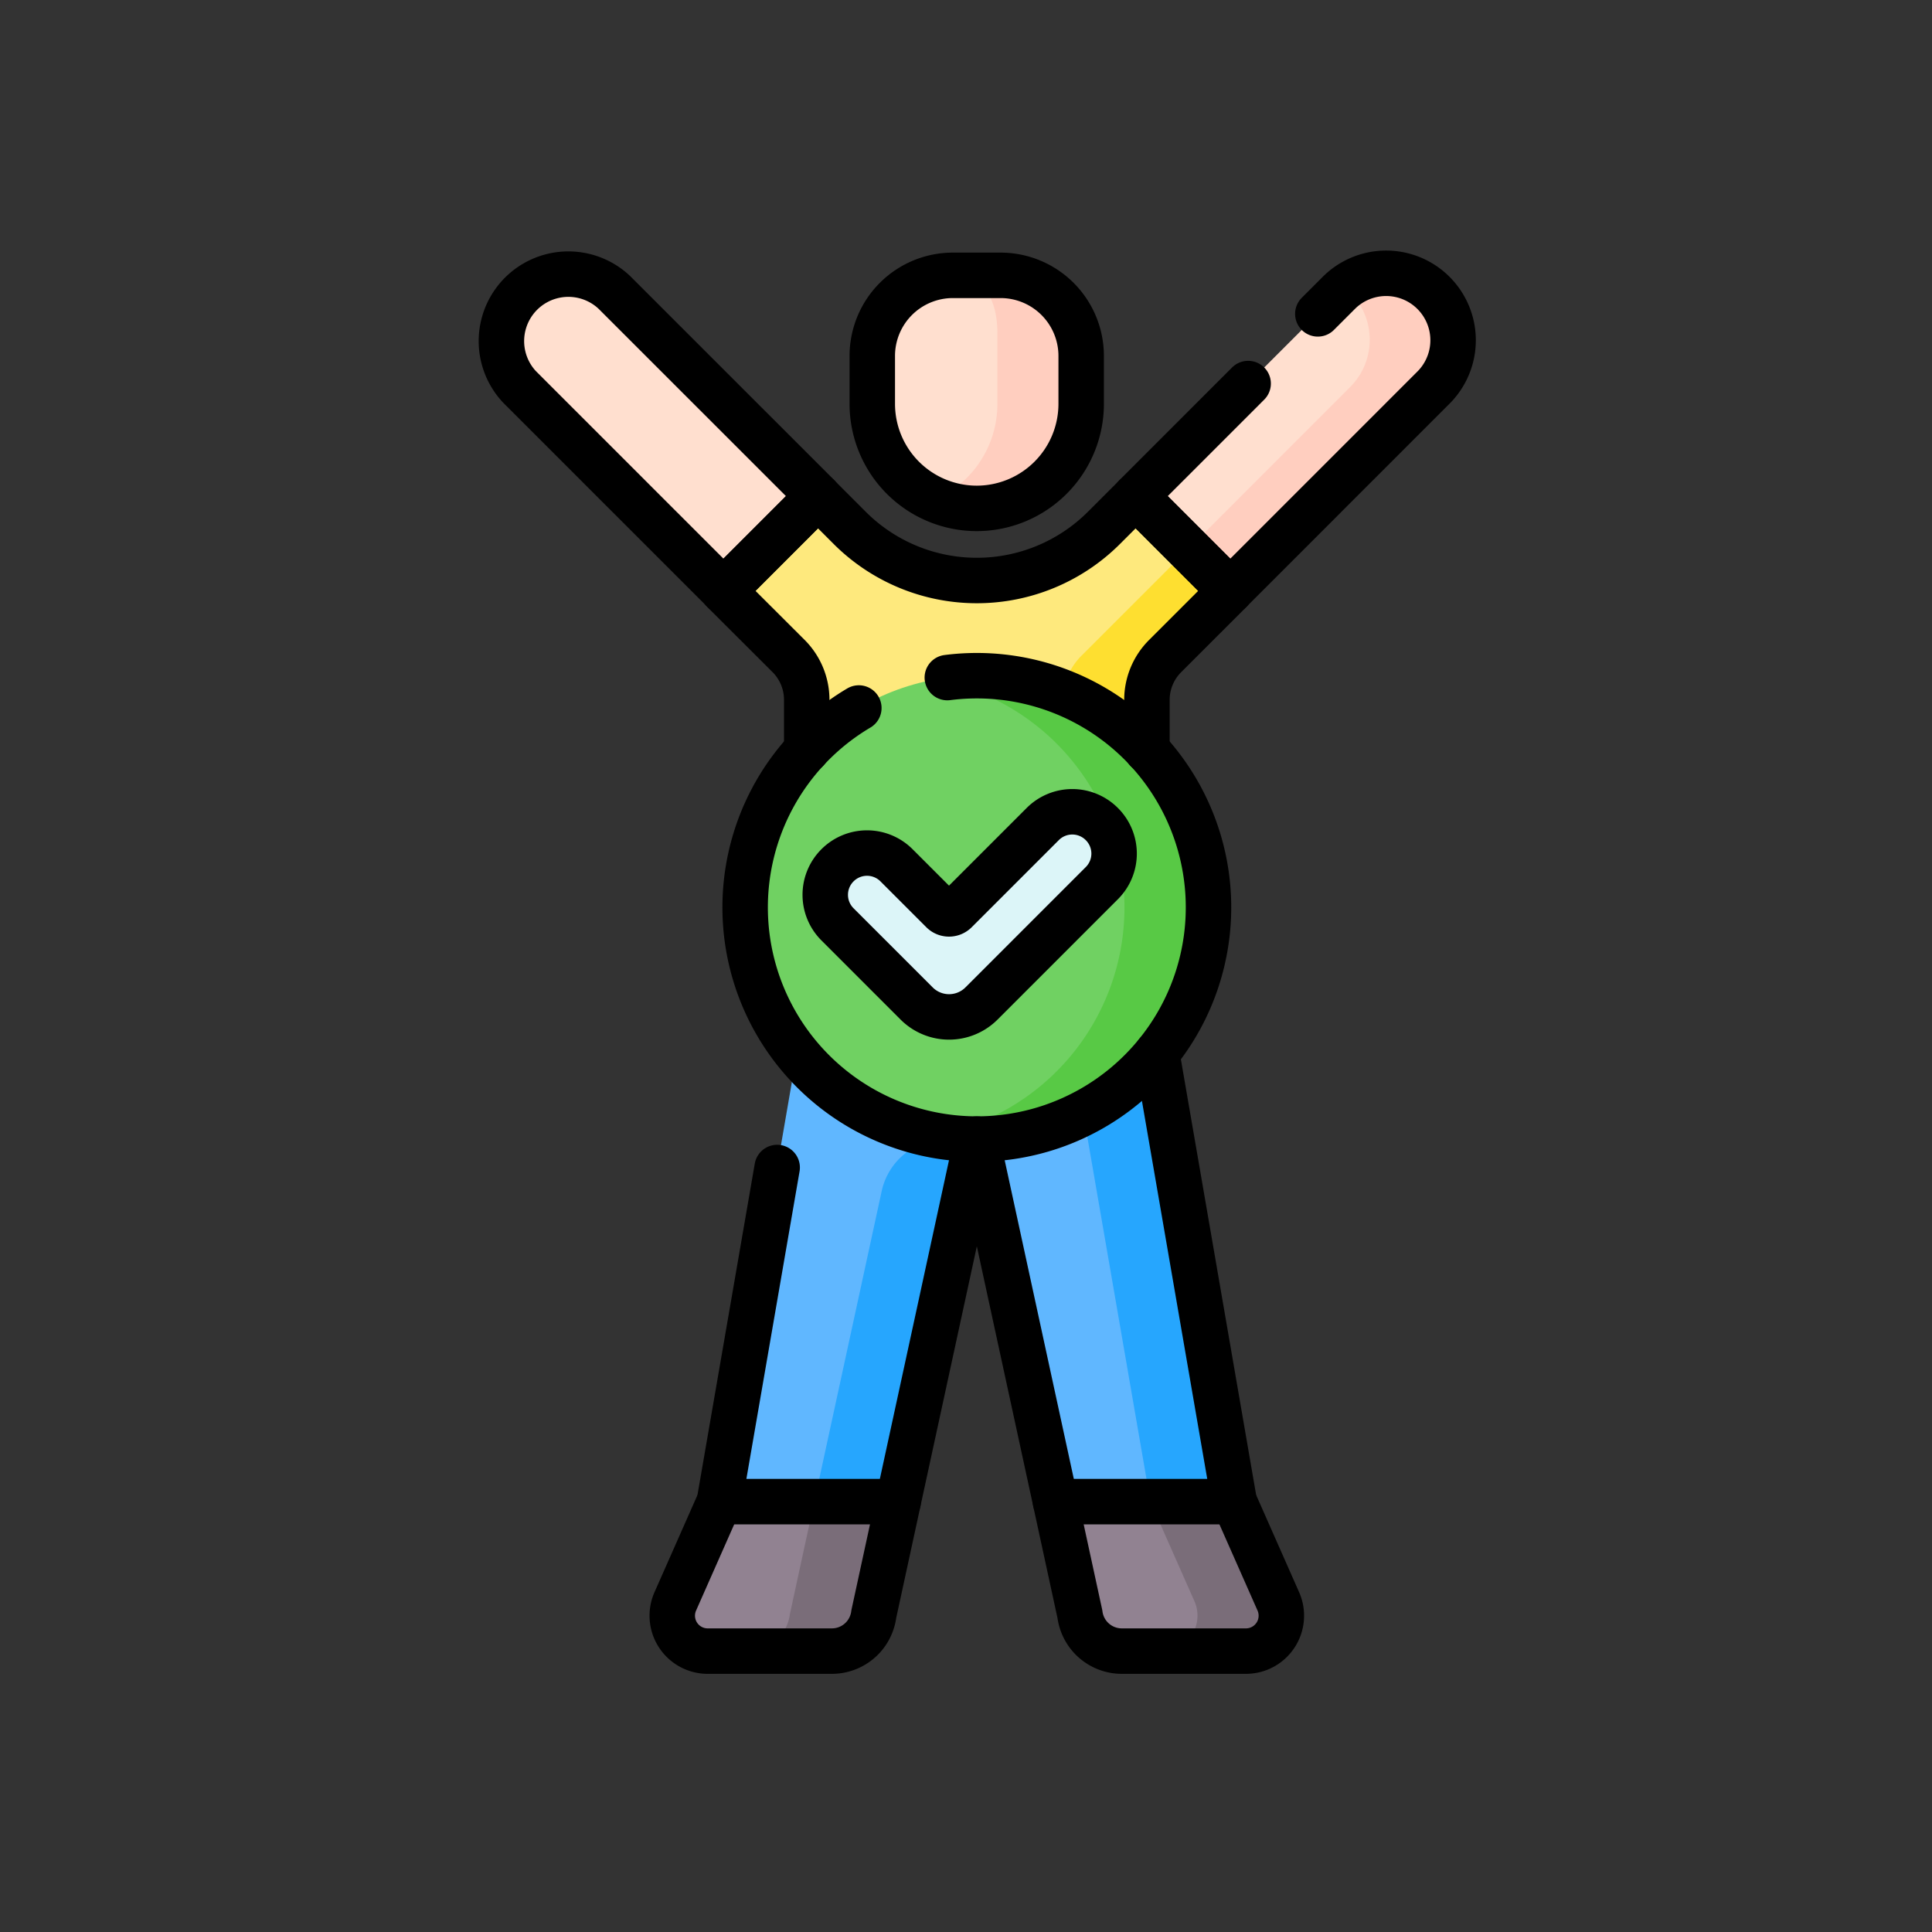 <svg xmlns="http://www.w3.org/2000/svg" width="85" height="85" viewBox="0 0 85 85">
  <rect x="0" y="0" width="85" height="85" fill="#333333" stroke="none"/>
  <g id="Grupo_1112876" data-name="Grupo 1112876" transform="translate(-295.051 -5426)">
    <g id="Grupo_1112540" data-name="Grupo 1112540" transform="translate(232.978 5430.5)">
      <g id="Grupo_1112538" data-name="Grupo 1112538" transform="translate(84.073 7.5)">
        <path id="Trazado_903912" data-name="Trazado 903912" d="M185.817,290.73H177.95l-3.46-15.947-3.46,15.947h-7.867L167,268.512h14.97Z" transform="translate(-153.512 -236.665)" fill="#60b7ff"/>
        <path id="Trazado_903913" data-name="Trazado 903913" d="M203.184,319.913h1.355l-3.46,15.947h-3.691l2.965-13.663A2.9,2.9,0,0,1,203.184,319.913Z" transform="translate(-183.562 -281.794)" fill="#26a6fe"/>
        <path id="Trazado_903914" data-name="Trazado 903914" d="M294.625,290.73h-3.691l-3.843-22.218h3.691Z" transform="translate(-262.32 -236.665)" fill="#26a6fe"/>
        <path id="Trazado_903915" data-name="Trazado 903915" d="M222.929,18.684h0a4.6,4.6,0,0,1-4.6-4.6V11.976a3.546,3.546,0,0,1,3.546-3.545h2.1a3.546,3.546,0,0,1,3.545,3.545v2.113A4.6,4.6,0,0,1,222.929,18.684Z" transform="translate(-201.952 -8.317)" fill="#ffdfcf"/>
        <path id="Trazado_903916" data-name="Trazado 903916" d="M247.31,11.976V14a4.656,4.656,0,0,1-4.574,4.688,4.571,4.571,0,0,1-1.867-.386,4.6,4.6,0,0,0,2.75-4.209V10.967c0-1.4-.554-2.536-1.954-2.536h2.1A3.545,3.545,0,0,1,247.31,11.976Z" transform="translate(-221.738 -8.317)" fill="#ffcebf"/>
        <path id="Trazado_903917" data-name="Trazado 903917" d="M186.908,92.2l-2.869,2.868a2.728,2.728,0,0,0-.8,1.929v13.57H168.27V96.992a2.727,2.727,0,0,0-.8-1.929L164.6,92.2l4.166-4.166,1.392,1.392a7.91,7.91,0,0,0,5.594,2.317h0a7.911,7.911,0,0,0,5.593-2.316l1.394-1.393Z" transform="translate(-154.777 -78.203)" fill="#fee97d"/>
        <path id="Trazado_903918" data-name="Trazado 903918" d="M294.449,108.894l-2.868,2.868a2.727,2.727,0,0,0-.8,1.929v13.569H287.09v-13.57a2.727,2.727,0,0,1,.8-1.929l4.714-4.714Z" transform="translate(-262.319 -94.902)" fill="#fedf30"/>
        <circle id="Elipse_14893" data-name="Elipse 14893" cx="10.195" cy="10.195" r="10.195" transform="translate(10.783 17.729)" fill="#70d162"/>
        <path id="Trazado_903919" data-name="Trazado 903919" d="M252.913,163a10.206,10.206,0,0,1-12.04,10.028,10.2,10.2,0,0,0,0-20.058A10.206,10.206,0,0,1,252.913,163Z" transform="translate(-221.741 -135.074)" fill="#58c945"/>
        <path id="Trazado_903920" data-name="Trazado 903920" d="M206.5,206.291l-2.023-2.023a1.835,1.835,0,0,0-2.6,0h0a1.835,1.835,0,0,0,0,2.595l3.483,3.483a2.018,2.018,0,0,0,2.854,0l5.294-5.294a1.835,1.835,0,0,0,0-2.6h0a1.835,1.835,0,0,0-2.6,0l-3.834,3.834A.412.412,0,0,1,206.5,206.291Z" transform="translate(-187.032 -178.197)" fill="#dcf5f8"/>
        <path id="Trazado_903921" data-name="Trazado 903921" d="M326.39,12.529l-8.962,8.963-4.166-4.166,8.962-8.963a2.946,2.946,0,0,1,4.166,4.166Z" transform="translate(-285.298 -7.5)" fill="#ffdfcf"/>
        <path id="Trazado_903922" data-name="Trazado 903922" d="M343.086,12.532l-8.961,8.963-1.846-1.846,7.116-7.117a2.946,2.946,0,0,0,0-4.166,2.778,2.778,0,0,0-.237-.213,2.946,2.946,0,0,1,3.929,4.379Z" transform="translate(-301.995 -7.502)" fill="#ffcebf"/>
        <path id="Trazado_903923" data-name="Trazado 903923" d="M98.065,17.326,93.9,21.492l-8.963-8.963A2.946,2.946,0,0,1,89.1,8.363Z" transform="translate(-84.073 -7.5)" fill="#ffdfcf"/>
        <path id="Trazado_903924" data-name="Trazado 903924" d="M292.741,457.184h-5.466a1.859,1.859,0,0,1-1.843-1.627l-1.074-4.949h7.867l1.94,4.388A1.559,1.559,0,0,1,292.741,457.184Z" transform="translate(-259.921 -396.543)" fill="#918291"/>
        <path id="Trazado_903925" data-name="Trazado 903925" d="M322.792,457.184H319.1A1.559,1.559,0,0,0,320.525,455l-1.94-4.388h3.691l1.94,4.388A1.559,1.559,0,0,1,322.792,457.184Z" transform="translate(-289.971 -396.544)" fill="#7a6d79"/>
        <path id="Trazado_903926" data-name="Trazado 903926" d="M156.1,450.608l-1.074,4.949a1.858,1.858,0,0,1-1.843,1.627h-5.466A1.559,1.559,0,0,1,146.292,455l1.94-4.388H156.1Z" transform="translate(-138.583 -396.543)" fill="#918291"/>
        <path id="Trazado_903927" data-name="Trazado 903927" d="M180.086,450.608l-1.074,4.949a1.858,1.858,0,0,1-1.843,1.627h-3.691a1.859,1.859,0,0,0,1.843-1.627l1.074-4.949Z" transform="translate(-162.569 -396.543)" fill="#7a6d79"/>
      </g>
      <g id="Grupo_1112539" data-name="Grupo 1112539" transform="translate(84.073 7.5)">
        <path id="Trazado_903928" data-name="Trazado 903928" d="M150.775,294.021l-2.542,14.7-1.94,4.388a1.558,1.558,0,0,0,1.424,2.188h5.466a1.858,1.858,0,0,0,1.843-1.627l4.534-20.9,4.534,20.9a1.858,1.858,0,0,0,1.843,1.627H171.4a1.558,1.558,0,0,0,1.424-2.188l-1.94-4.388L167.477,289" transform="translate(-138.583 -254.655)" fill="none" stroke="#000" stroke-linecap="round" stroke-linejoin="round" stroke-miterlimit="10" stroke-width="2"/>
        <path id="Trazado_903929" data-name="Trazado 903929" d="M222.933,18.684h0a4.6,4.6,0,0,1-4.6-4.6V11.976a3.545,3.545,0,0,1,3.545-3.545h2.1a3.546,3.546,0,0,1,3.545,3.545v2.113A4.6,4.6,0,0,1,222.933,18.684Z" transform="translate(-201.956 -8.317)" fill="none" stroke="#000" stroke-linecap="round" stroke-linejoin="round" stroke-miterlimit="10" stroke-width="2"/>
        <path id="Trazado_903930" data-name="Trazado 903930" d="M168.269,99.207V96.992a2.727,2.727,0,0,0-.8-1.929L164.6,92.2l4.166-4.166,1.392,1.392a7.91,7.91,0,0,0,5.594,2.317h0a7.911,7.911,0,0,0,5.593-2.316l1.394-1.393,4.166,4.166-2.869,2.868a2.728,2.728,0,0,0-.8,1.929v2.215" transform="translate(-154.776 -78.203)" fill="none" stroke="#000" stroke-linecap="round" stroke-linejoin="round" stroke-miterlimit="10" stroke-width="2"/>
        <path id="Trazado_903931" data-name="Trazado 903931" d="M181.341,152.888a10.193,10.193,0,1,1-3.893,1.338" transform="translate(-161.663 -135.077)" fill="none" stroke="#000" stroke-linecap="round" stroke-linejoin="round" stroke-miterlimit="10" stroke-width="2"/>
        <path id="Trazado_903932" data-name="Trazado 903932" d="M206.5,206.291l-2.023-2.023a1.835,1.835,0,0,0-2.6,0h0a1.835,1.835,0,0,0,0,2.595l3.483,3.483a2.018,2.018,0,0,0,2.854,0l5.294-5.294a1.835,1.835,0,0,0,0-2.6h0a1.835,1.835,0,0,0-2.6,0l-3.834,3.834A.412.412,0,0,1,206.5,206.291Z" transform="translate(-187.032 -178.197)" fill="none" stroke="#000" stroke-linecap="round" stroke-linejoin="round" stroke-miterlimit="10" stroke-width="2"/>
        <path id="Trazado_903933" data-name="Trazado 903933" d="M321.277,9.309l.946-.946a2.946,2.946,0,0,1,4.166,4.166l-8.962,8.963-4.166-4.166,4.95-4.951" transform="translate(-285.298 -7.5)" fill="none" stroke="#000" stroke-linecap="round" stroke-linejoin="round" stroke-miterlimit="10" stroke-width="2"/>
        <path id="Trazado_903934" data-name="Trazado 903934" d="M98.065,17.326,93.9,21.492l-8.963-8.963A2.946,2.946,0,0,1,89.1,8.363Z" transform="translate(-84.073 -7.5)" fill="none" stroke="#000" stroke-linecap="round" stroke-linejoin="round" stroke-miterlimit="10" stroke-width="2"/>
        <line id="Línea_649" data-name="Línea 649" x1="7.867" transform="translate(24.437 54.065)" fill="none" stroke="#000" stroke-linecap="round" stroke-linejoin="round" stroke-miterlimit="10" stroke-width="2"/>
        <line id="Línea_650" data-name="Línea 650" x2="7.867" transform="translate(9.65 54.065)" fill="none" stroke="#000" stroke-linecap="round" stroke-linejoin="round" stroke-miterlimit="10" stroke-width="2"/>
      </g>
    </g>
    <rect id="Rectángulo_405231" data-name="Rectángulo 405231" width="85" height="85" transform="translate(295.051 5426)" fill="none"/>
  </g>
</svg>
